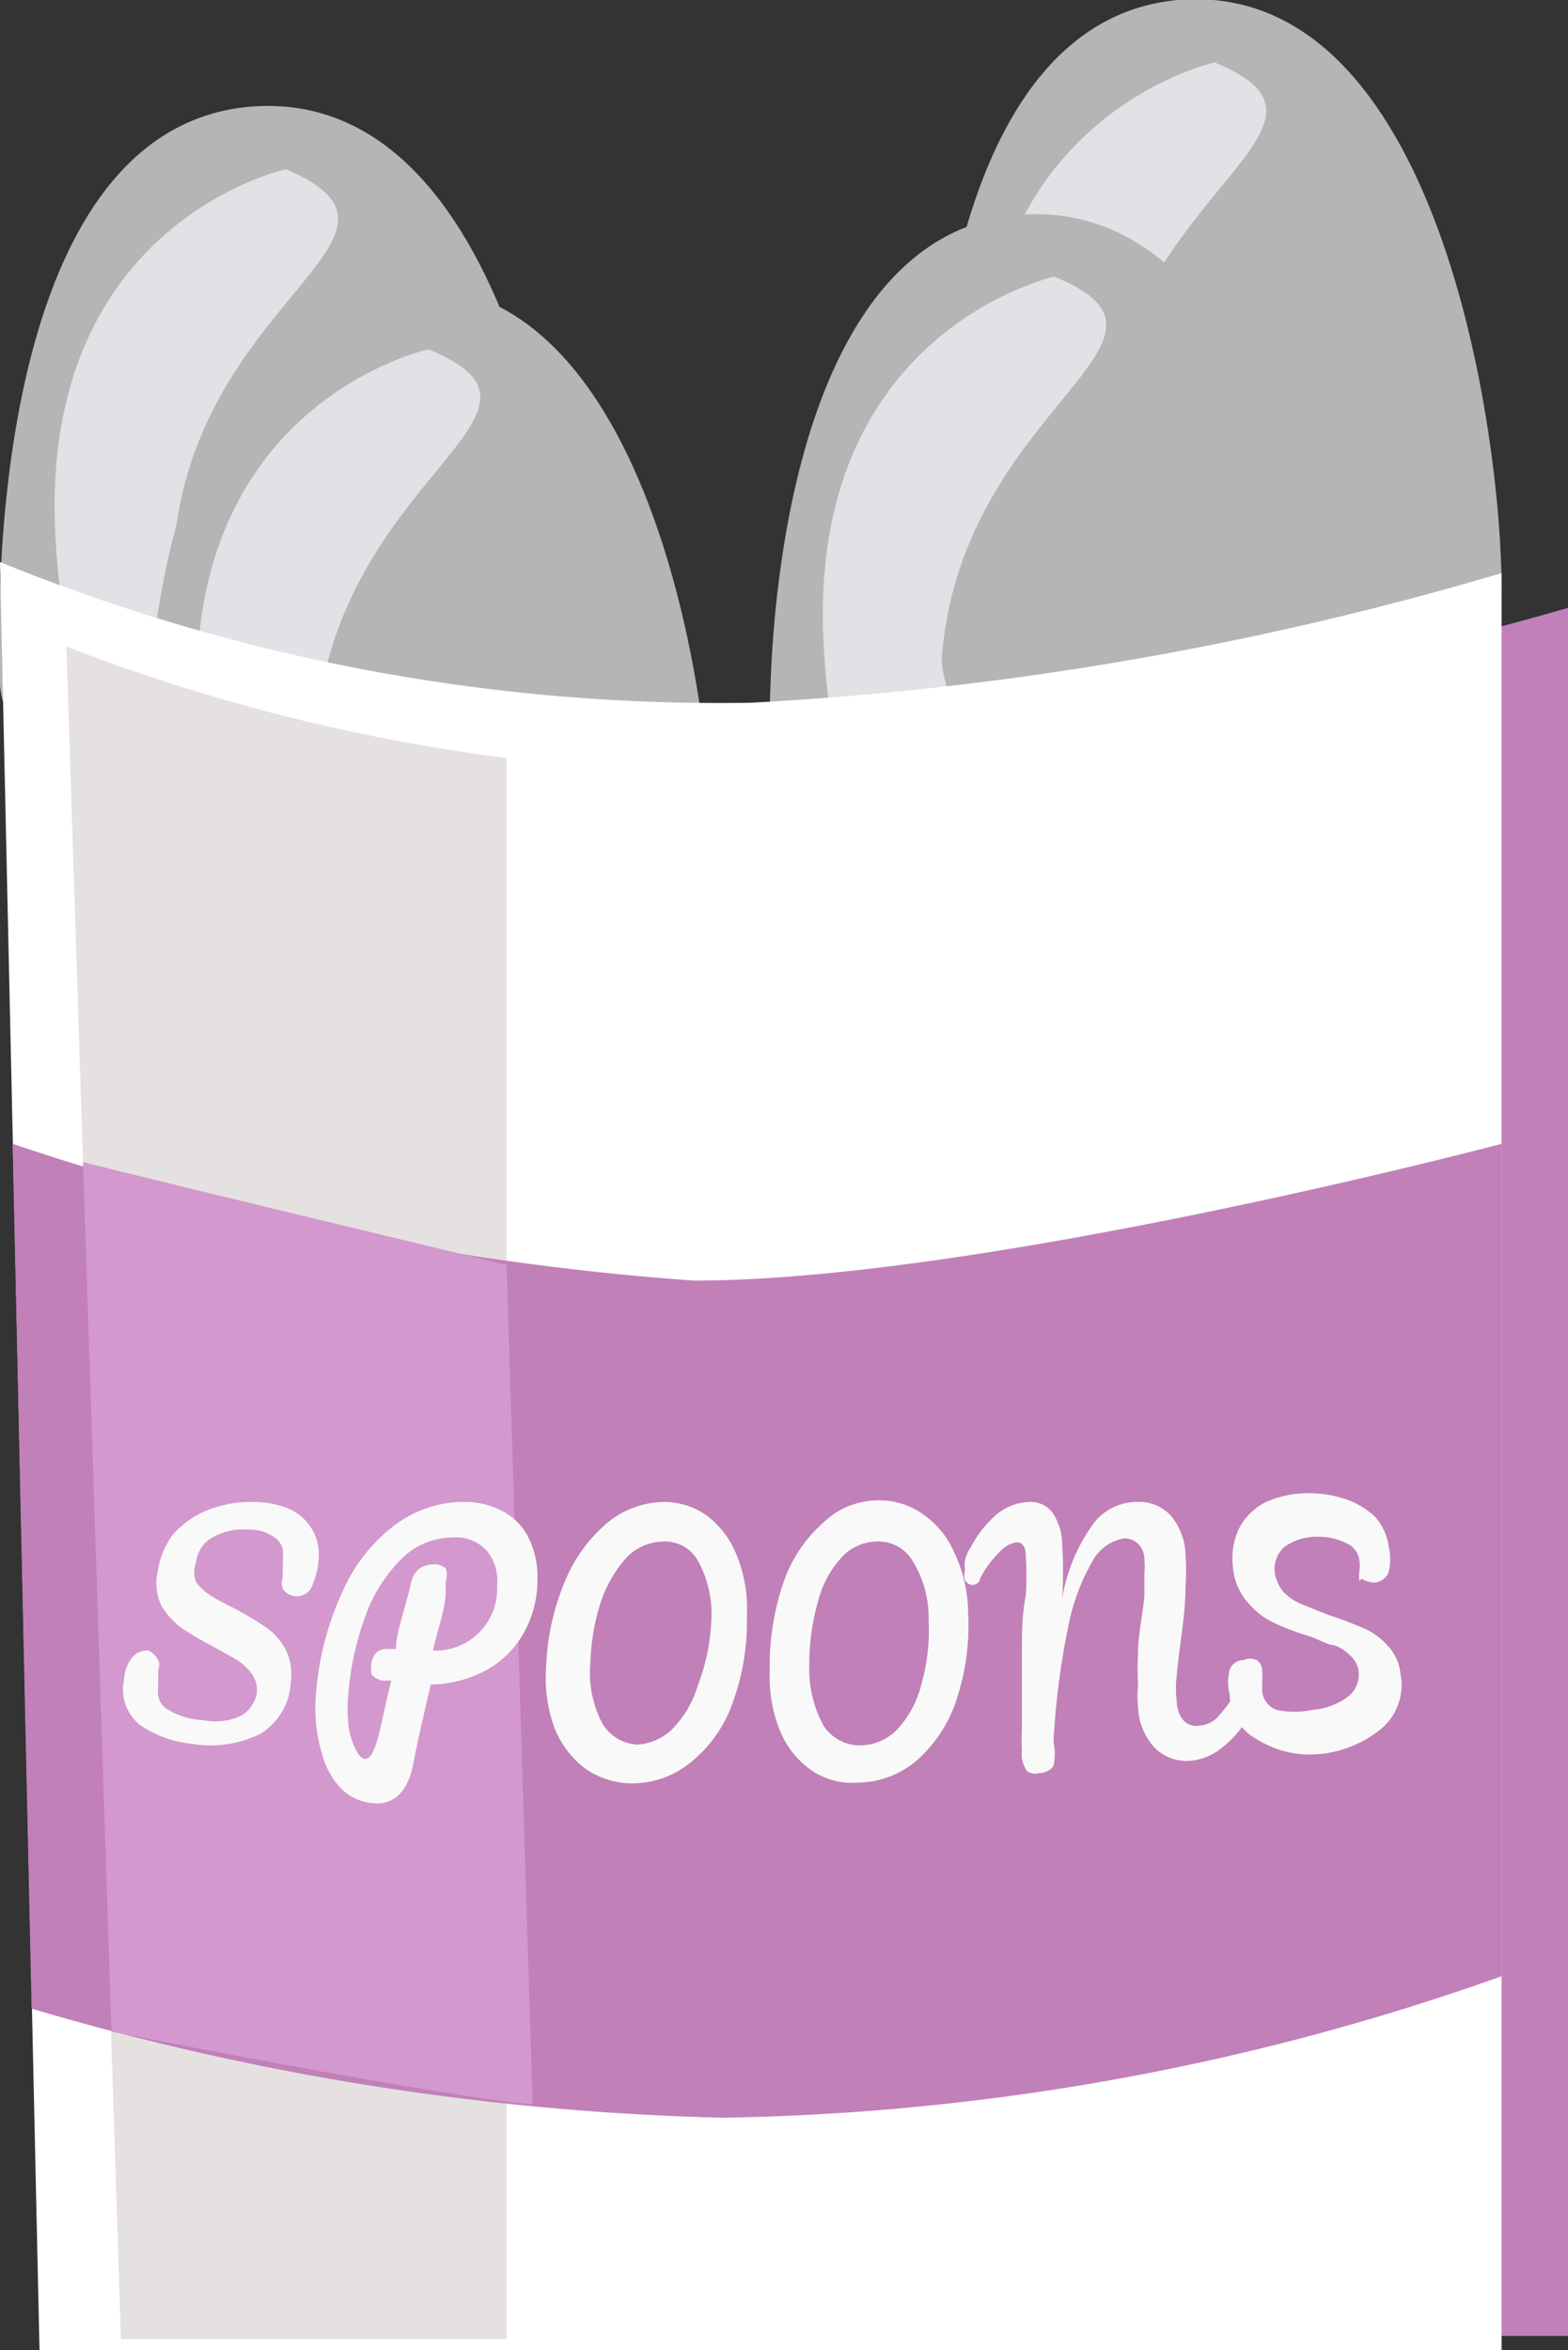 <svg xmlns="http://www.w3.org/2000/svg" viewBox="0 0 19.84 29.73"><rect x="0" y="0" width="19.84" height="29.73" fill="#333333" stroke="none"/><defs><style>.cls-1{fill:#c180b8;}.cls-2{fill:#b5b5b5;}.cls-3{fill:#e3e1e5;}.cls-4{fill:#fff;}.cls-5{fill:#e5e1e1;}.cls-6{fill:#d398cd;}.cls-7{fill:#f9f9f9;}</style></defs><title>spooncup</title><g id="Layer_2" data-name="Layer 2"><g id="spooncup"><g id="spooncup-2" data-name="spooncup"><path class="cls-1" d="M.84,7.56a24.73,24.73,0,0,0,9.5,1.72,42,42,0,0,0,9.5-1.59V29.55H1.34Z"/><path class="cls-2" d="M11.78,7.33C11.66,5.15,12,.27,14.9,0,18.21-.28,19,5.5,19,7.45S11.91,9.5,11.78,7.33Z"/><path class="cls-3" d="M15.37.79s-3.13.68-2.93,4.63,2.5,4.94,2.5,4.94c1-.32-1.11-4.09-1-4.79C14.21,2.42,17.35,1.61,15.37.79Z"/><path class="cls-2" d="M0,8.67C-.08,6.49.23,1.61,3.16,1.35c3.31-.28,4.13,5.49,4.07,7.44S.17,10.85,0,8.67Z"/><path class="cls-3" d="M3.62,2.14S.5,2.81.7,6.76,3.2,11.7,3.2,11.7c1-.31-1.11-4.09-1-4.78C2.47,3.76,5.61,3,3.62,2.14Z"/><path class="cls-2" d="M1.84,11C1.72,8.77,2,3.89,5,3.63,8.26,3.34,9.09,9.12,9,11.07S2,13.13,1.84,11Z"/><path class="cls-3" d="M5.42,4.42S2.3,5.09,2.5,9,5,14,5,14c1-.31-1.11-4.09-1-4.78C4.27,6,7.41,5.23,5.42,4.42Z"/><path class="cls-2" d="M9.76,10C9.63,7.86,10,3,12.87,2.72,16.18,2.43,17,8.21,17,10.16S9.88,12.21,9.76,10Z"/><path class="cls-3" d="M13.34,3.5s-3.12.68-2.92,4.63,2.5,4.93,2.5,4.93c1-.31-1.11-4.09-1-4.78C12.19,5.13,15.33,4.31,13.34,3.5Z"/><path class="cls-4" d="M0,7.11A24.15,24.15,0,0,0,9.5,8.89,41.12,41.12,0,0,0,19,7.25V29.73H.5Z"/><path class="cls-5" d="M.84,8.18A23.94,23.94,0,0,0,6.41,9.59v20H1.53Z"/><path class="cls-1" d="M.16,14.47A34.8,34.8,0,0,0,8.78,16.2c3.67,0,10.22-1.73,10.22-1.73V25a30.81,30.81,0,0,1-9.84,1.79A33.51,33.51,0,0,1,.4,25.41Z"/><path class="cls-6" d="M1.05,14.7l.36,11s4.12.82,5.33.92L6.41,16S1.94,14.93,1.05,14.7Z"/><path class="cls-7" d="M1.77,21.82a.57.57,0,0,1-.2-.57.48.48,0,0,1,.1-.28.25.25,0,0,1,.21-.09A.26.26,0,0,1,2,21a.15.15,0,0,1,0,.13,1,1,0,0,1,0,.12.11.11,0,0,1,0,.05s0,.05,0,.08a.25.25,0,0,0,.13.25.92.92,0,0,0,.44.13.78.78,0,0,0,.47-.05.41.41,0,0,0,.21-.3.36.36,0,0,0-.06-.23A.69.69,0,0,0,3,21l-.3-.17a4.11,4.11,0,0,1-.41-.24,1,1,0,0,1-.25-.28A.68.68,0,0,1,2,19.86a1,1,0,0,1,.19-.45,1.19,1.19,0,0,1,.42-.3A1.5,1.5,0,0,1,3.2,19a1.19,1.19,0,0,1,.44.08.63.63,0,0,1,.39.66.92.92,0,0,1-.1.36.21.21,0,0,1-.35,0,.19.19,0,0,1,0-.15.59.59,0,0,1,0-.13c0-.07,0-.12,0-.14a.24.24,0,0,0-.12-.24.54.54,0,0,0-.33-.09.78.78,0,0,0-.46.11.41.41,0,0,0-.19.31.33.33,0,0,0,0,.24.59.59,0,0,0,.18.17c.07.05.18.1.31.17a3.8,3.8,0,0,1,.4.24.78.78,0,0,1,.24.27.69.69,0,0,1,.07.41.81.81,0,0,1-.38.66,1.41,1.41,0,0,1-.87.13A1.4,1.4,0,0,1,1.77,21.82Z"/><path class="cls-7" d="M6.62,20.67a1.22,1.22,0,0,1-.47.46,1.54,1.54,0,0,1-.7.18c-.07.31-.15.63-.22,1s-.26.53-.52.5a.64.64,0,0,1-.39-.18,1,1,0,0,1-.25-.46A2,2,0,0,1,4,21.41a3.75,3.75,0,0,1,.35-1.31A2.11,2.11,0,0,1,5,19.29,1.45,1.45,0,0,1,5.87,19a1,1,0,0,1,.53.14.77.77,0,0,1,.31.36A1.14,1.14,0,0,1,6.8,20,1.36,1.36,0,0,1,6.62,20.67Zm-.33-.61a.6.6,0,0,0-.12-.43.52.52,0,0,0-.44-.18.92.92,0,0,0-.63.25,1.94,1.94,0,0,0-.46.7,3.66,3.66,0,0,0-.23,1,2,2,0,0,0,0,.43.89.89,0,0,0,.09.3q.06.12.12.12c.06,0,.11-.08.16-.26s.11-.49.17-.73l-.12,0a.26.26,0,0,1-.13-.08.52.52,0,0,1,0-.14.23.23,0,0,1,.06-.13.17.17,0,0,1,.12-.05h0l.13,0c0-.21.11-.48.19-.83a.32.32,0,0,1,.11-.19.34.34,0,0,1,.17-.05.22.22,0,0,1,.16.05.25.25,0,0,1,0,.16c0,.05,0,.08,0,.11,0,.26-.11.51-.16.77A.78.78,0,0,0,6.29,20.06Z"/><path class="cls-7" d="M7.4,22.37a1.21,1.21,0,0,1-.38-.5,1.84,1.84,0,0,1-.11-.77A3.07,3.07,0,0,1,7.15,20a1.92,1.92,0,0,1,.54-.74A1.15,1.15,0,0,1,8.4,19a.94.94,0,0,1,.54.17,1.17,1.17,0,0,1,.38.5,1.8,1.8,0,0,1,.13.77,3,3,0,0,1-.19,1.13,1.68,1.68,0,0,1-.54.74,1.17,1.17,0,0,1-.75.25A1.05,1.05,0,0,1,7.4,22.37Zm1.1-.49a1.32,1.32,0,0,0,.33-.56A2.55,2.55,0,0,0,9,20.51a1.39,1.39,0,0,0-.16-.75.48.48,0,0,0-.43-.26.67.67,0,0,0-.47.19,1.61,1.61,0,0,0-.33.55,2.78,2.78,0,0,0-.14.8,1.37,1.37,0,0,0,.15.76.55.55,0,0,0,.44.27A.69.69,0,0,0,8.5,21.88Z"/><path class="cls-7" d="M10.29,22.41a1.12,1.12,0,0,1-.41-.49,1.8,1.8,0,0,1-.14-.77A3.27,3.27,0,0,1,9.92,20a1.78,1.78,0,0,1,.51-.75,1,1,0,0,1,.7-.27.94.94,0,0,1,.54.17,1.13,1.13,0,0,1,.4.48,1.82,1.82,0,0,1,.18.77,3,3,0,0,1-.15,1.11,1.74,1.74,0,0,1-.5.76,1.16,1.16,0,0,1-.74.28A.91.91,0,0,1,10.29,22.41Zm1.07-.54a1.29,1.29,0,0,0,.3-.57,2.48,2.48,0,0,0,.09-.8,1.37,1.37,0,0,0-.2-.75.5.5,0,0,0-.44-.25.62.62,0,0,0-.46.2,1.29,1.29,0,0,0-.3.56,2.88,2.88,0,0,0-.11.81,1.49,1.49,0,0,0,.18.76.55.55,0,0,0,.46.25A.66.66,0,0,0,11.36,21.87Z"/><path class="cls-7" d="M13,22.41a.35.35,0,0,1-.07-.25,3,3,0,0,1,0-.3c0-.13,0-.31,0-.55,0,0,0-.17,0-.4s0-.48.05-.73a3.89,3.89,0,0,0,0-.49q0-.18-.12-.18a.37.37,0,0,0-.2.11,1.37,1.37,0,0,0-.26.35c0,.05-.06.08-.1.08a.12.12,0,0,1-.09-.06.21.21,0,0,1,0-.12.51.51,0,0,1,0-.13.43.43,0,0,1,.07-.16,1.38,1.38,0,0,1,.34-.43.68.68,0,0,1,.42-.15.34.34,0,0,1,.28.14.73.73,0,0,1,.12.4,5.4,5.4,0,0,1,0,.68,2.23,2.23,0,0,1,.37-.91.69.69,0,0,1,.58-.31.54.54,0,0,1,.43.18.8.8,0,0,1,.18.48,2.91,2.91,0,0,1,0,.42c0,.37-.08.74-.11,1.11a1.33,1.33,0,0,0,0,.34.38.38,0,0,0,.09.24.23.23,0,0,0,.2.06.36.36,0,0,0,.22-.1,2.49,2.49,0,0,0,.23-.3.1.1,0,0,1,.09-.06s.05,0,.07,0a.17.17,0,0,1,0,.12.38.38,0,0,1,0,.24,1.27,1.27,0,0,1-.33.38.73.73,0,0,1-.36.16.57.57,0,0,1-.49-.16.8.8,0,0,1-.21-.52,1.31,1.31,0,0,1,0-.28,3.43,3.43,0,0,1,0-.4c0-.24.06-.48.08-.72,0,0,0-.07,0-.13s0-.11,0-.17a.76.76,0,0,0,0-.15.28.28,0,0,0-.07-.2.25.25,0,0,0-.18-.08.56.56,0,0,0-.39.26,2.67,2.67,0,0,0-.32.84,9.64,9.64,0,0,0-.19,1.48.71.71,0,0,1,0,.3.22.22,0,0,1-.18.09A.19.19,0,0,1,13,22.41Z"/><path class="cls-7" d="M15.9,22a.65.65,0,0,1-.34-.56.63.63,0,0,1,0-.32.19.19,0,0,1,.18-.12.19.19,0,0,1,.16,0,.16.16,0,0,1,.07.13.62.62,0,0,1,0,.13v.13a.28.28,0,0,0,.18.24,1.1,1.1,0,0,0,.46,0,.85.85,0,0,0,.45-.17.35.35,0,0,0,.13-.32.31.31,0,0,0-.11-.2.5.5,0,0,0-.21-.13c-.08,0-.19-.08-.33-.12a3.16,3.16,0,0,1-.46-.18,1,1,0,0,1-.31-.26.76.76,0,0,1-.17-.43.89.89,0,0,1,.08-.49.78.78,0,0,1,.34-.33,1.33,1.33,0,0,1,.56-.11,1.44,1.44,0,0,1,.46.08,1,1,0,0,1,.36.22.7.7,0,0,1,.17.37.68.68,0,0,1,0,.33.21.21,0,0,1-.18.13.3.3,0,0,1-.16-.05A.24.24,0,0,1,17.2,20a.62.62,0,0,1,0-.13.38.38,0,0,0,0-.13.27.27,0,0,0-.17-.22.75.75,0,0,0-.35-.08.71.71,0,0,0-.43.13.38.38,0,0,0-.12.33.53.53,0,0,0,.11.24.71.71,0,0,0,.22.15l.35.14c.19.06.33.12.45.17a.89.89,0,0,1,.3.22.6.6,0,0,1,.16.35.73.73,0,0,1-.22.68,1.44,1.44,0,0,1-.81.34A1.26,1.26,0,0,1,15.9,22Z"/></g></g></g></svg>
